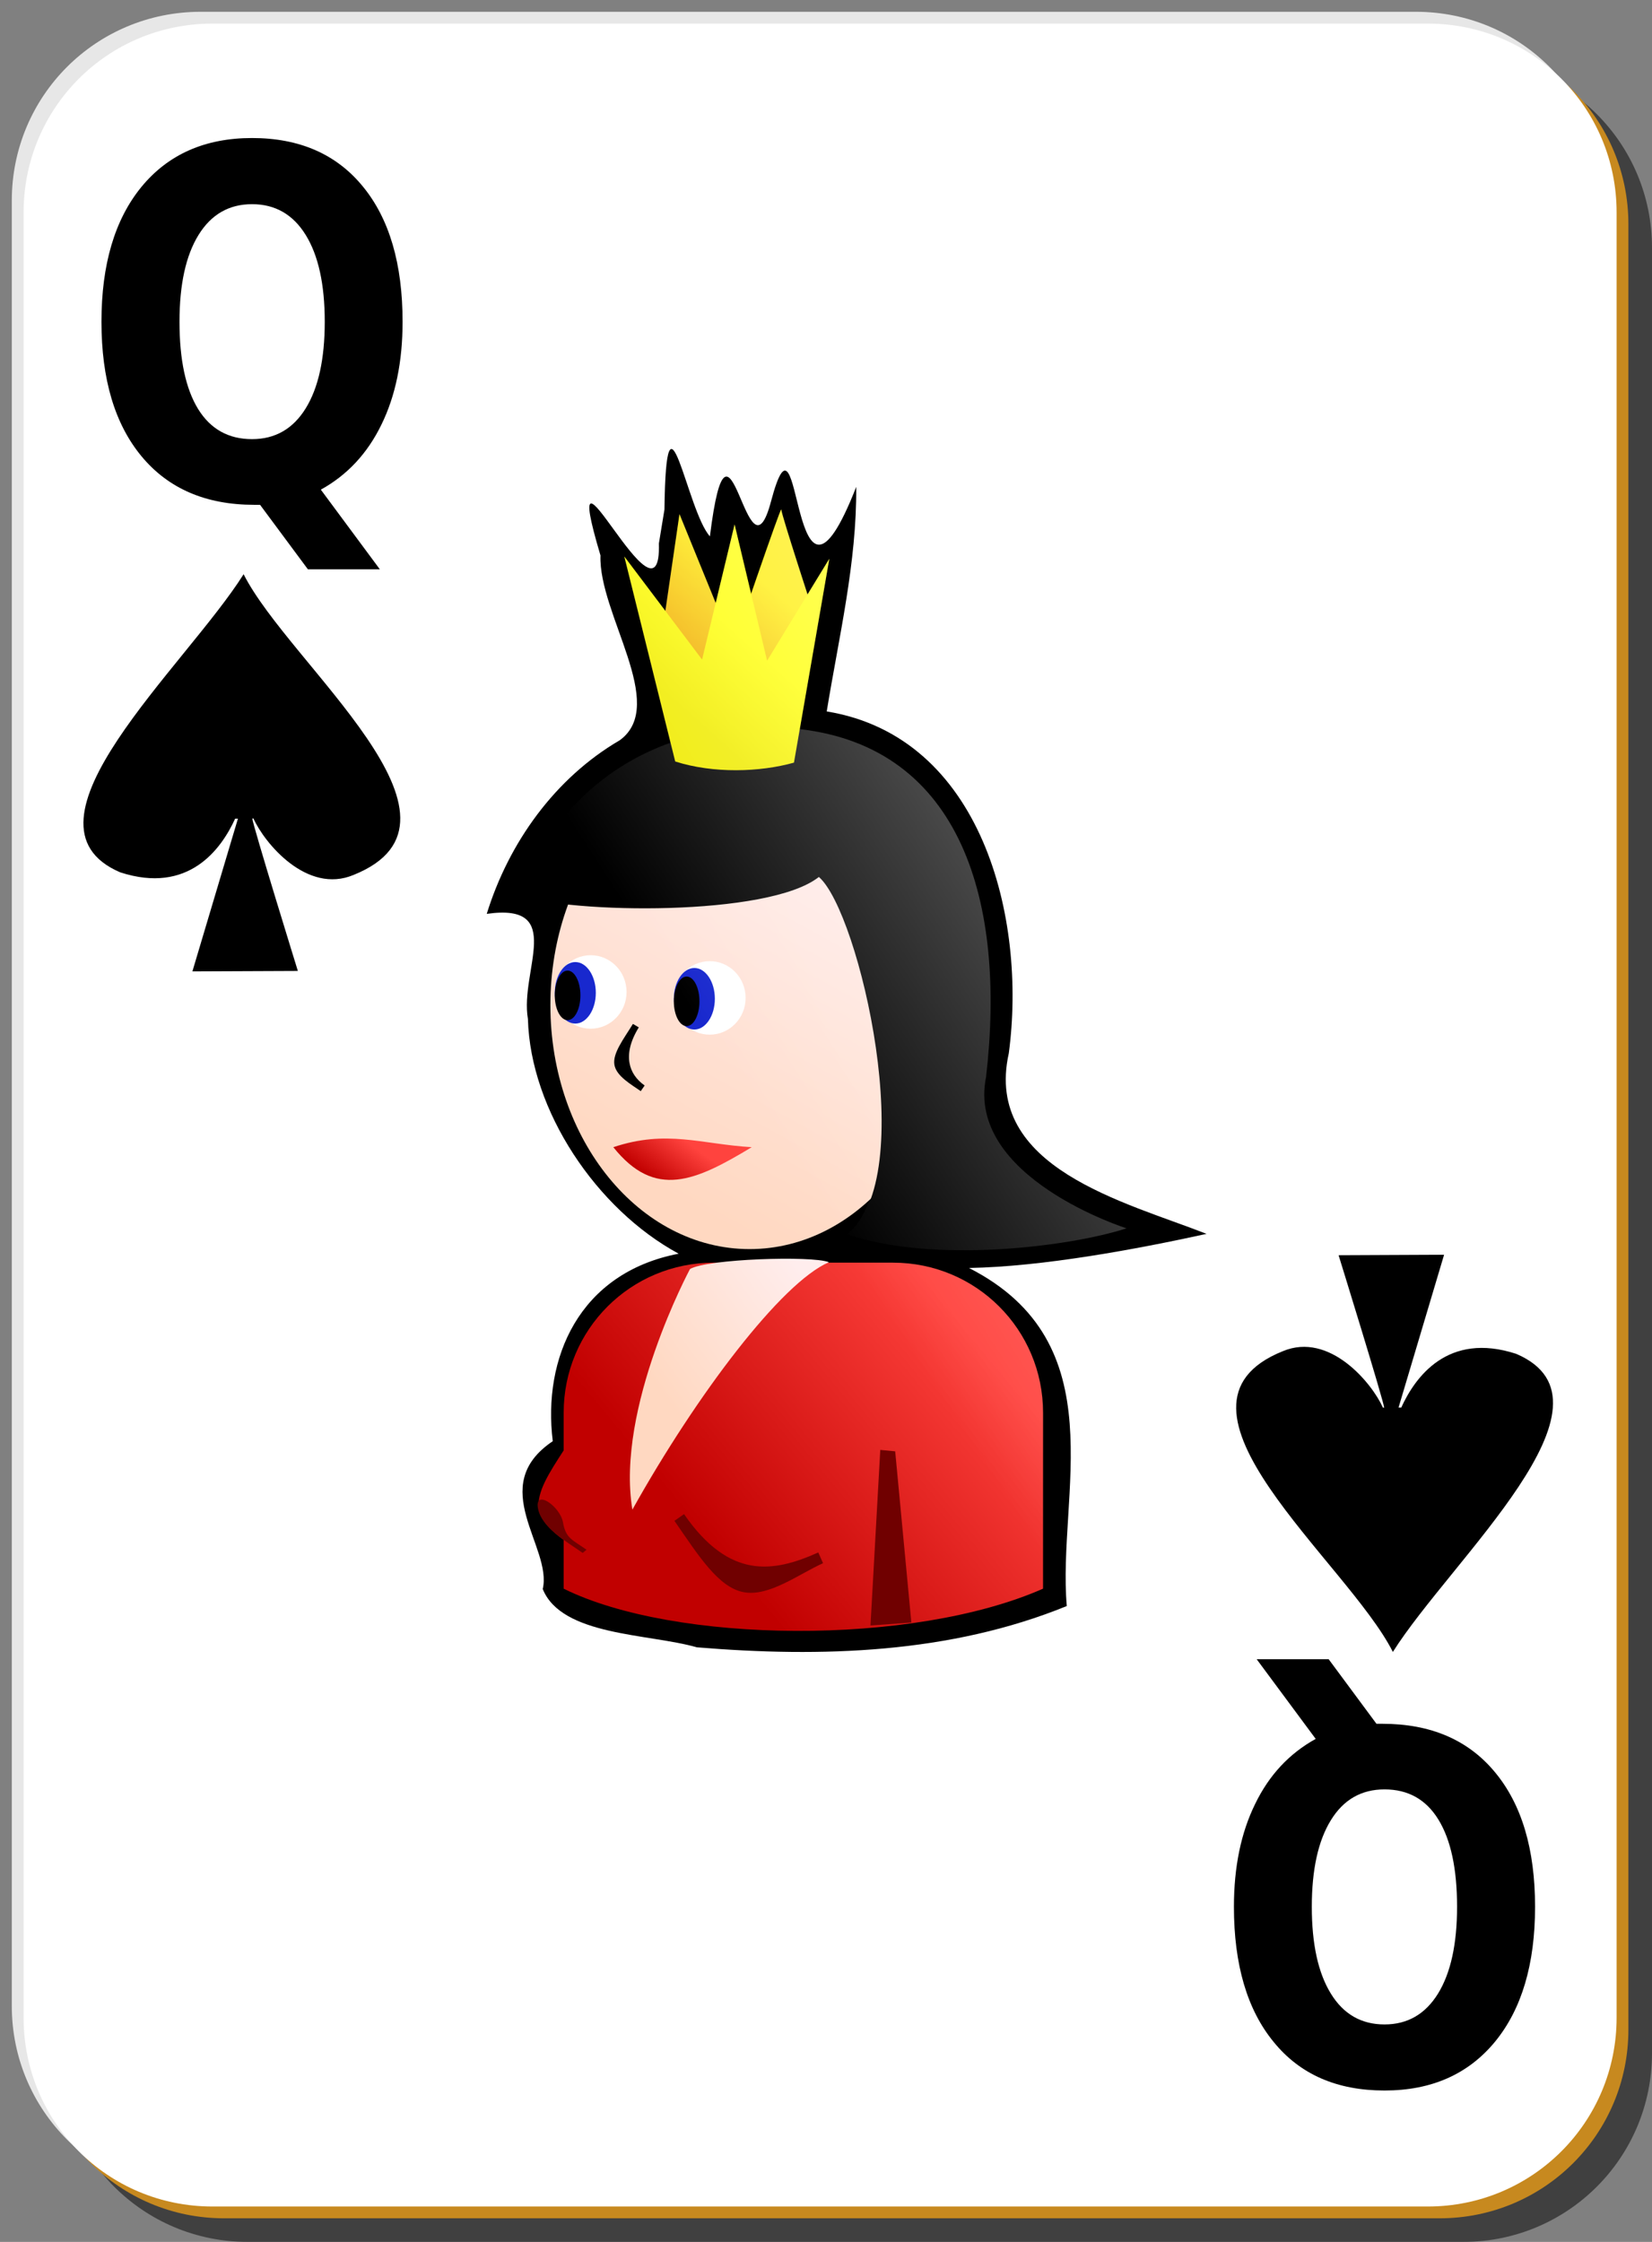 <svg width="140" height="190" viewBox="0 0 140 190" fill="none" xmlns="http://www.w3.org/2000/svg">
<rect x="0" y="0" width="140" height="190" fill="#808080" stroke="none"/>
<path d="M21 5H124C132.86 5 140 12.136 140 21V174C140 182.86 132.86 190 124 190H21C12.136 190 5 182.86 5 174V21C5 12.136 12.136 5 21 5Z" fill="black" fill-opacity="0.498"/>
<path d="M17 1H120C128.86 1 136 8.136 136 17V170C136 178.86 128.86 186 120 186H17C8.136 186 1 178.86 1 170V17C1 8.136 8.136 1 17 1Z" fill="#E7E7E7"/>
<path d="M19 3H122C130.86 3 138 10.136 138 19V172C138 180.86 130.86 188 122 188H19C10.136 188 3 180.86 3 172V19C3 10.136 10.136 3 19 3Z" fill="#C7891F"/>
<path d="M18 2H121C129.86 2 137 9.136 137 18V171C137 179.86 129.86 187 121 187H18C9.136 187 2 179.86 2 171V18C2 9.136 9.136 2 18 2Z" fill="white"/>
<path d="M22.039 42.783H21.54C17.453 42.783 14.275 41.416 12.004 38.683C9.734 35.951 8.598 32.146 8.598 27.27C8.598 22.408 9.728 18.596 11.988 15.837C14.258 13.077 17.381 11.698 21.358 11.698C25.378 11.698 28.507 13.064 30.744 15.797C32.992 18.529 34.117 22.354 34.117 27.27C34.117 30.646 33.518 33.553 32.322 35.991C31.137 38.429 29.426 40.264 27.189 41.497L32.189 48.248H26.092L22.039 42.783V42.783ZM21.358 17.304C19.408 17.304 17.896 18.174 16.822 19.916C15.748 21.657 15.211 24.109 15.211 27.27C15.211 30.485 15.737 32.95 16.789 34.665C17.841 36.366 19.364 37.217 21.358 37.217C23.318 37.217 24.835 36.346 25.91 34.604C26.984 32.863 27.521 30.418 27.521 27.27C27.521 24.109 26.984 21.657 25.91 19.916C24.835 18.174 23.318 17.304 21.358 17.304" fill="black"/>
<path d="M116.65 146.09H117.15C121.24 146.09 124.42 147.45 126.69 150.19C128.96 152.92 130.09 156.72 130.09 161.6C130.09 166.46 128.96 170.27 126.7 173.03C124.43 175.79 121.31 177.17 117.33 177.17C113.31 177.17 110.18 175.81 107.95 173.07C105.7 170.34 104.57 166.52 104.57 161.6C104.57 158.22 105.17 155.32 106.37 152.88C107.55 150.44 109.26 148.61 111.5 147.37L106.5 140.62H112.6L116.65 146.09V146.09ZM117.33 171.57C119.28 171.57 120.79 170.7 121.87 168.95C122.94 167.21 123.48 164.76 123.48 161.6C123.48 158.38 122.95 155.92 121.9 154.21C120.85 152.5 119.33 151.65 117.33 151.65C115.37 151.65 113.85 152.52 112.78 154.27C111.71 156.01 111.17 158.45 111.17 161.6C111.17 164.76 111.71 167.21 112.78 168.95C113.85 170.7 115.37 171.57 117.33 171.57" fill="black"/>
<path fill-rule="evenodd" clip-rule="evenodd" d="M20.645 48.665C15.72 56.49 0.61 69.814 10.182 73.928C15.993 75.822 18.758 71.945 19.929 69.379H20.164L16.305 82.325L25.242 82.287C25.242 82.287 21.392 69.842 21.383 69.366H21.477C22.423 71.463 26.013 75.805 29.961 74.151C41.507 69.516 24.506 56.327 20.645 48.665V48.665Z" fill="black"/>
<path fill-rule="evenodd" clip-rule="evenodd" d="M118.04 140C122.96 132.18 138.07 118.85 128.5 114.74C122.69 112.84 119.92 116.72 118.75 119.29H118.52L122.38 106.34L113.44 106.38C113.44 106.38 117.29 118.82 117.3 119.3H117.2C116.26 117.2 112.67 112.86 108.72 114.51C97.173 119.15 114.17 132.34 118.04 140V140Z" fill="black"/>
<path d="M55.838 46.057C56.086 54.446 47.063 34.215 50.888 47.075C50.71 52.02 56.633 59.721 52.531 62.73C47.042 65.931 43.116 71.412 41.25 77.449C47.974 76.494 44.033 82.256 44.739 86.352C44.944 94.101 50.54 102.48 57.514 106.25C49.048 107.88 45.974 115.13 46.845 122.14C41.151 125.97 46.836 131.13 45.994 134.67C47.614 138.66 54.934 138.43 59.062 139.61C69.584 140.48 80.503 140.15 90.406 136.11C89.582 126.68 94.643 113.84 82.117 107.46C88.341 107.35 96.216 105.89 102.25 104.57C95.386 101.87 83.325 98.996 85.491 89.266C87.025 77.801 83.218 62.443 70.062 60.293C71.091 53.97 72.611 47.703 72.562 41.261C66.885 55.773 68.016 32.441 65.344 42.479C63.29 50.282 61.821 32.103 60.162 45.457C58.189 43.273 56.461 31.418 56.31 43.181L55.838 46.057V46.057Z" fill="black"/>
<path d="M80.411 85.184C80.411 96.598 72.847 105.86 63.527 105.86C54.207 105.86 46.643 96.598 46.643 85.184C46.643 73.771 54.207 64.508 63.527 64.508C72.847 64.508 80.411 73.771 80.411 85.184Z" fill="url(#paint0_linear)"/>
<path d="M60.487 107.01C53.438 107.01 47.768 112.68 47.768 119.73V122.92C46.591 124.75 45.435 126.47 45.674 127.89C45.851 128.93 46.767 129.78 47.768 130.51V134.64C57.148 139.29 77.3 139.53 88.393 134.64V119.73C88.393 112.68 82.724 107.01 75.674 107.01H60.487V107.01Z" fill="url(#paint1_linear)"/>
<path fill-rule="evenodd" clip-rule="evenodd" d="M43.988 75.883C43.988 75.883 47.885 61.752 64.6 61.472C81.034 61.193 85.42 75.355 83.567 91.305C81.854 99.806 95.468 104.09 95.468 104.09C90.615 105.67 79.016 107.1 71.774 104.61C78.062 99.884 72.82 77.258 69.395 74.322C65.126 77.71 48.361 77.417 43.988 75.883V75.883Z" fill="black"/>
<path d="M63.188 84.572C63.188 86.292 61.825 87.687 60.146 87.687C58.467 87.687 57.104 86.292 57.104 84.572C57.104 82.853 58.467 81.458 60.146 81.458C61.825 81.458 63.188 82.853 63.188 84.572Z" fill="white"/>
<path d="M60.581 84.645C60.581 86.084 59.802 87.252 58.843 87.252C57.884 87.252 57.105 86.084 57.105 84.645C57.105 83.205 57.884 82.037 58.843 82.037C59.802 82.037 60.581 83.205 60.581 84.645Z" fill="#1828CE"/>
<path d="M59.277 84.862C59.277 86.022 58.79 86.962 58.191 86.962C57.591 86.962 57.104 86.022 57.104 84.862C57.104 83.702 57.591 82.761 58.191 82.761C58.79 82.761 59.277 83.702 59.277 84.862Z" fill="black"/>
<path fill-rule="evenodd" clip-rule="evenodd" d="M56.383 51.821L57.581 43.572L62.134 54.733C62.134 54.733 66.207 42.795 66.207 43.184C66.207 43.572 68.962 52.016 68.962 52.016L66.806 58.809H57.581L56.383 51.822V51.821Z" fill="url(#paint2_linear)"/>
<path fill-rule="evenodd" clip-rule="evenodd" d="M52.909 47.163L57.222 64.535C60.457 65.571 64.41 65.442 67.285 64.632L70.28 47.357L65.009 55.995L62.254 44.445L59.498 55.898L52.909 47.163V47.163Z" fill="url(#paint3_linear)"/>
<path d="M53.099 84.068C53.099 85.788 51.736 87.183 50.057 87.183C48.378 87.183 47.015 85.788 47.015 84.068C47.015 82.349 48.378 80.954 50.057 80.954C51.736 80.954 53.099 82.349 53.099 84.068Z" fill="white"/>
<path d="M50.492 84.141C50.492 85.58 49.714 86.748 48.754 86.748C47.795 86.748 47.016 85.58 47.016 84.141C47.016 82.701 47.795 81.533 48.754 81.533C49.714 81.533 50.492 82.701 50.492 84.141Z" fill="#1828CE"/>
<path d="M49.188 84.358C49.188 85.518 48.701 86.458 48.102 86.458C47.502 86.458 47.015 85.518 47.015 84.358C47.015 83.198 47.502 82.257 48.102 82.257C48.701 82.257 49.188 83.198 49.188 84.358Z" fill="black"/>
<path fill-rule="evenodd" clip-rule="evenodd" d="M51.977 97.223C55.507 101.64 58.912 100.12 63.704 97.223C59.417 96.971 56.516 95.71 51.977 97.223V97.223Z" fill="url(#paint4_linear)"/>
<path d="M74.599 122.88L75.863 123L77.234 137.51L73.769 137.76L74.599 122.88V122.88Z" fill="#700000"/>
<path fill-rule="evenodd" clip-rule="evenodd" d="M57.969 128.32L57.156 128.89C59.2 131.85 60.898 134.56 63.043 134.94C65.189 135.33 67.716 133.39 69.75 132.48L69.344 131.57C67.388 132.45 65.5 133 63.656 132.67C61.812 132.34 59.915 131.14 57.969 128.32V128.32Z" fill="#700000"/>
<path fill-rule="evenodd" clip-rule="evenodd" d="M53.638 86.776C52.846 88.063 51.904 89.267 52.068 90.239C52.232 91.212 53.51 91.914 54.3 92.474L54.631 91.996C53.936 91.503 53.479 90.866 53.344 90.066C53.209 89.267 53.394 88.274 54.134 87.07L53.638 86.776Z" fill="black"/>
<path fill-rule="evenodd" clip-rule="evenodd" d="M58.474 107.55C58.474 107.55 52.156 119.32 53.592 127.94C59.048 118.17 66.227 108.7 70.248 106.97C68.812 106.4 59.91 106.69 58.474 107.55V107.55Z" fill="url(#paint5_linear)"/>
<path fill-rule="evenodd" clip-rule="evenodd" d="M45.586 127.81C45.865 129.46 48.037 130.66 49.38 131.61L49.707 131.34C48.526 130.5 47.943 130.39 47.713 129.03C47.484 127.67 45.306 126.16 45.586 127.81V127.81Z" fill="#700000"/>
<path d="M66.219 43.199C66.219 42.956 64.849 46.926 63.656 50.386L62.25 44.449L60.656 51.105L57.594 43.574L56.375 51.761L52.906 47.167L56.812 62.949C46.717 66.544 44 75.886 44 75.886C44.889 76.198 46.514 76.416 48.219 76.605C47.236 79.226 46.656 82.127 46.656 85.199C46.656 96.612 54.211 105.85 63.531 105.85C67.395 105.85 70.904 104.19 73.75 101.51C73.283 102.82 72.684 103.93 71.781 104.6C79.023 107.1 90.616 105.68 95.469 104.1C95.469 104.1 81.85 99.794 83.562 91.292C85.285 76.473 81.492 63.375 67.781 61.792L70.281 47.355L68.438 50.355C67.754 48.248 66.219 43.514 66.219 43.199V43.199ZM60.5 107.01C53.451 107.01 47.781 112.68 47.781 119.73V122.92C46.604 124.75 45.448 126.47 45.688 127.89C45.864 128.93 46.78 129.78 47.781 130.51V134.67C53.793 137.65 64.142 138.59 73.781 137.76C74.93 137.66 76.102 137.67 77.219 137.51C81.353 136.93 85.271 136.05 88.406 134.67V119.73C88.406 112.68 82.705 107.01 75.656 107.01H60.5Z" fill="url(#paint6_linear)"/>
<defs>
<linearGradient id="paint0_linear" x1="56.429" y1="101.213" x2="73.061" y2="70.914" gradientUnits="userSpaceOnUse">
<stop stop-color="#FFD8C1"/>
<stop offset="1" stop-color="#FFEDED"/>
</linearGradient>
<linearGradient id="paint1_linear" x1="58.546" y1="128.78" x2="80.323" y2="110.672" gradientUnits="userSpaceOnUse">
<stop stop-color="#C10000"/>
<stop offset="1" stop-color="#FF433E"/>
</linearGradient>
<linearGradient id="paint2_linear" x1="58.061" y1="56.383" x2="64.431" y2="49.116" gradientUnits="userSpaceOnUse">
<stop stop-color="#F0A700"/>
<stop offset="1" stop-color="#FFED00"/>
</linearGradient>
<linearGradient id="paint3_linear" x1="60.576" y1="62.594" x2="65.903" y2="56.617" gradientUnits="userSpaceOnUse">
<stop stop-color="#F0EB00"/>
<stop offset="1" stop-color="#FFFF00"/>
</linearGradient>
<linearGradient id="paint4_linear" x1="55.257" y1="99.995" x2="57.841" y2="96.491" gradientUnits="userSpaceOnUse">
<stop stop-color="#C10000"/>
<stop offset="1" stop-color="#FF433E"/>
</linearGradient>
<linearGradient id="paint5_linear" x1="55.315" y1="116.991" x2="67.987" y2="107.801" gradientUnits="userSpaceOnUse">
<stop stop-color="#FFD8C1"/>
<stop offset="1" stop-color="#FFEDED"/>
</linearGradient>
<linearGradient id="paint6_linear" x1="137.426" y1="31.802" x2="57.28" y2="83.62" gradientUnits="userSpaceOnUse">
<stop stop-color="white"/>
<stop offset="1" stop-color="white" stop-opacity="0"/>
</linearGradient>
</defs>
</svg>
